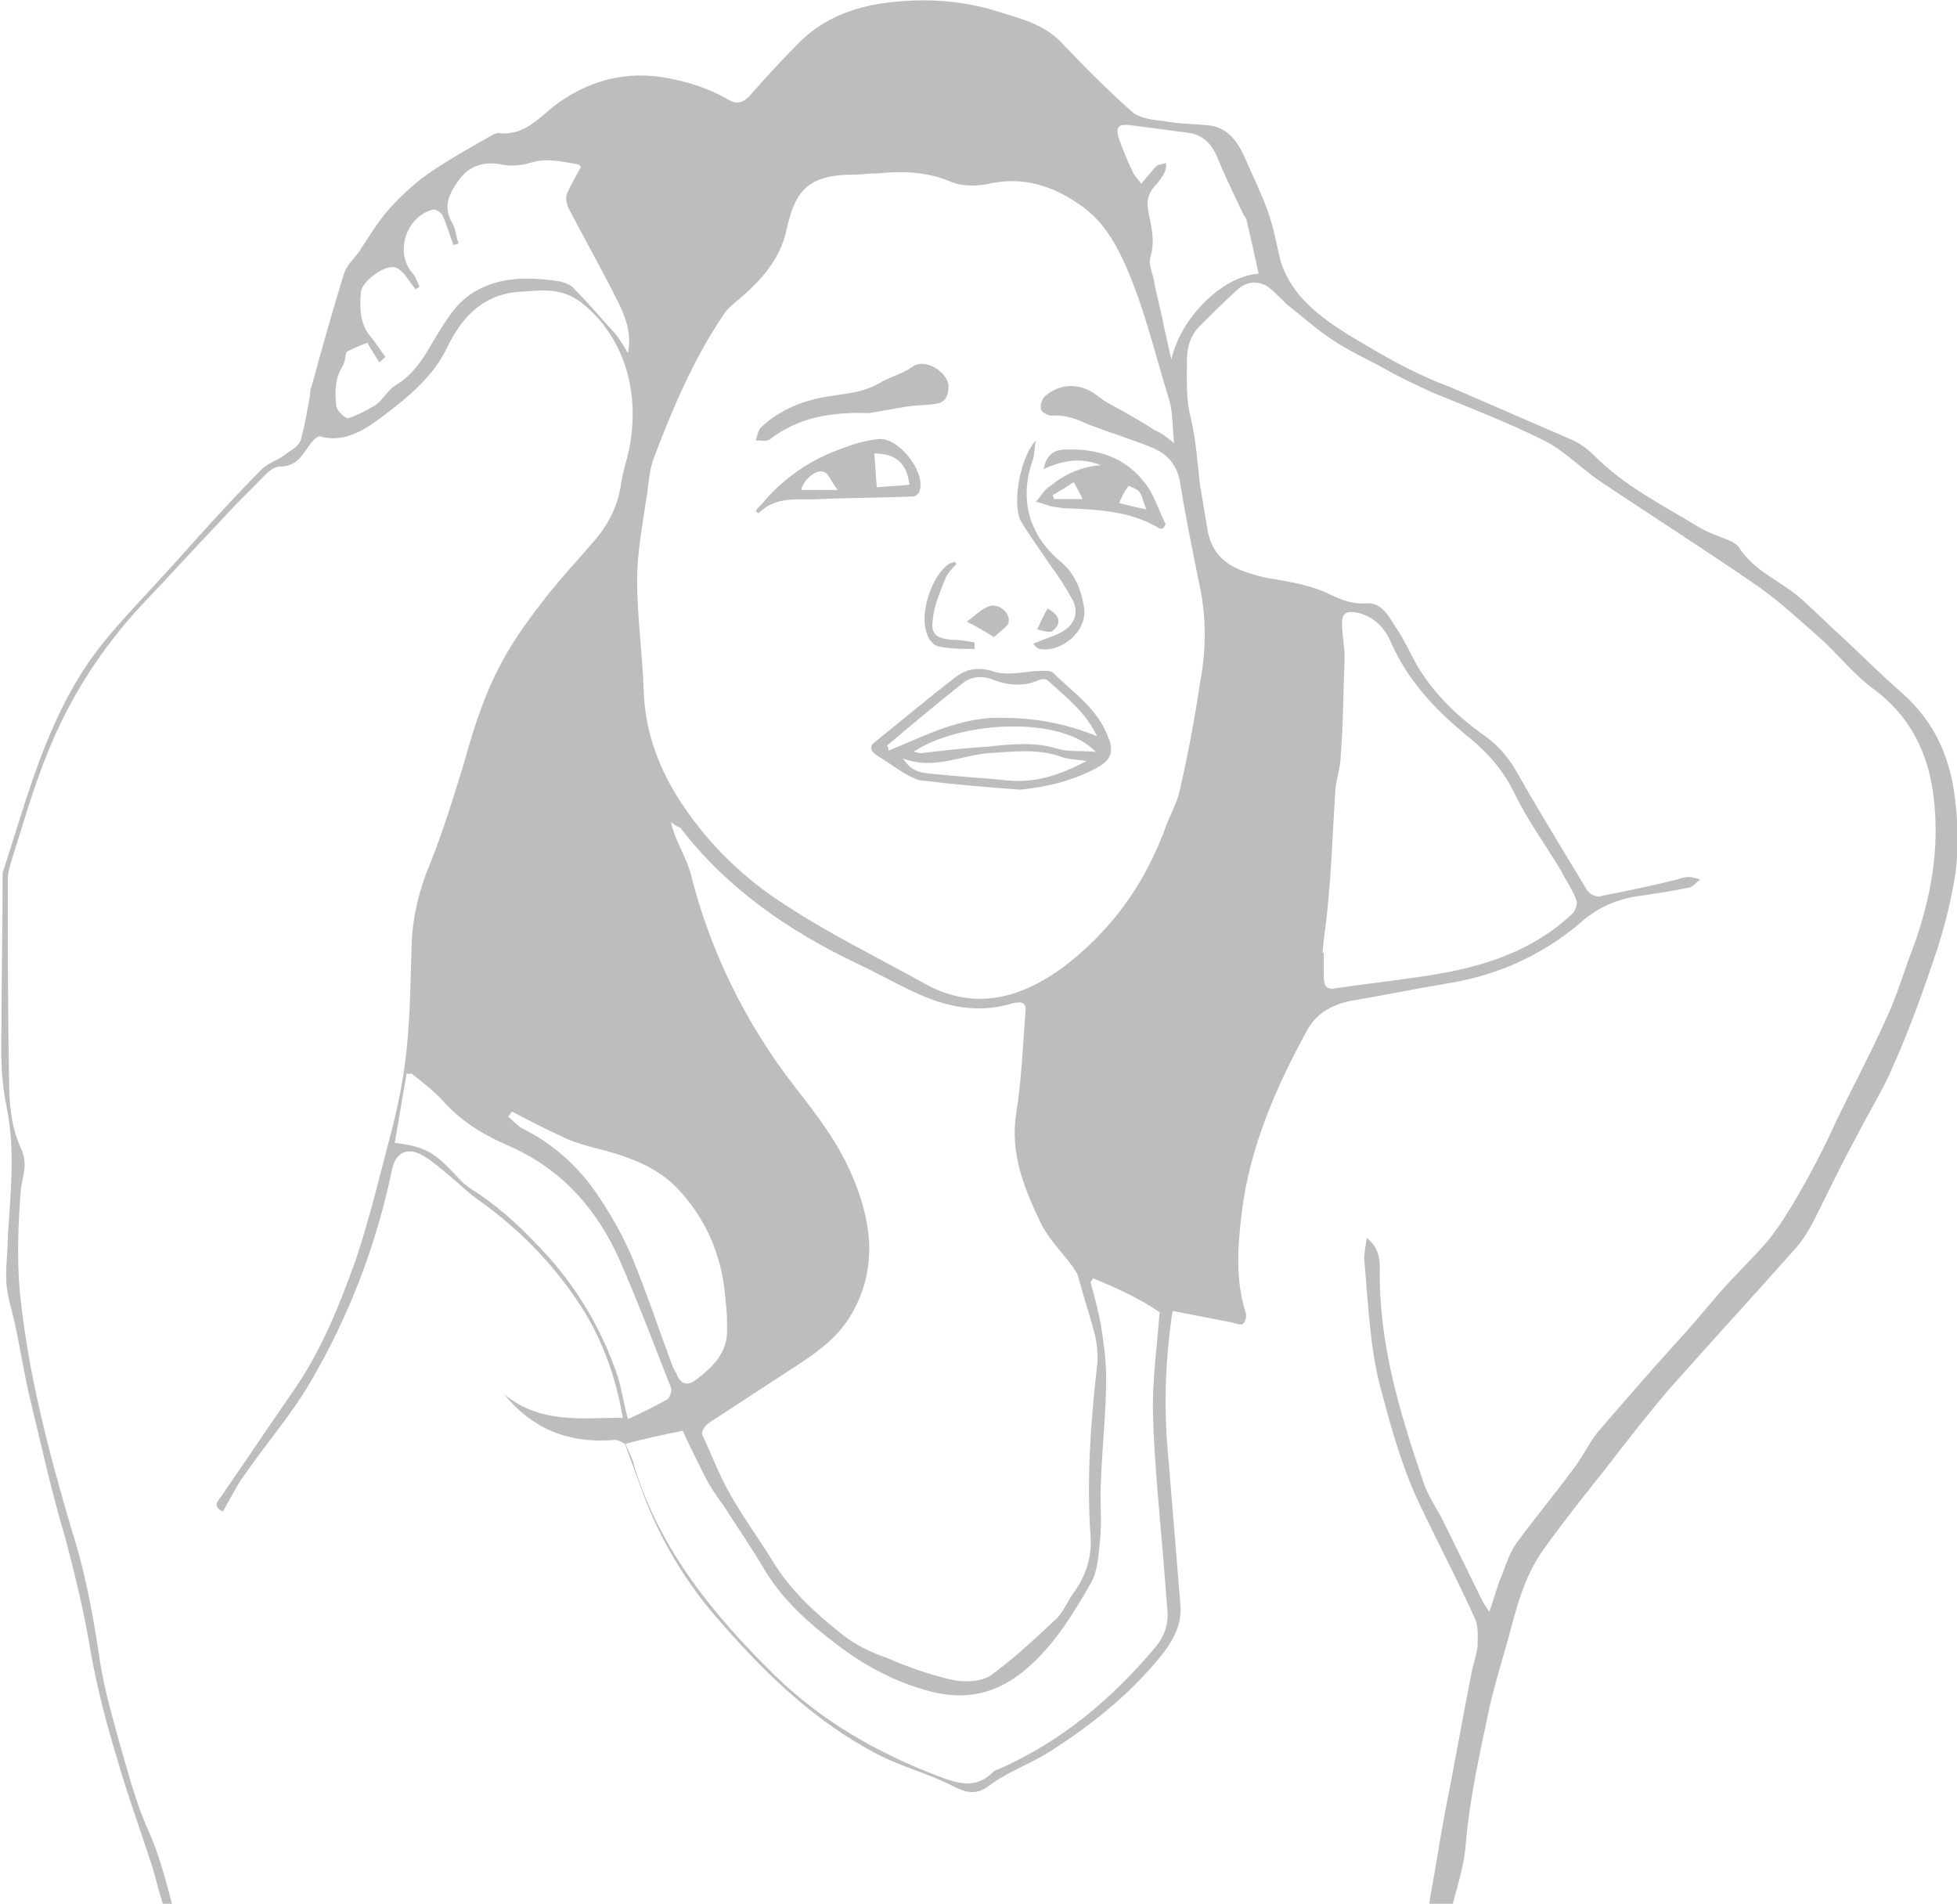 <?xml version="1.0" encoding="utf-8"?>
<!-- Generator: Adobe Illustrator 21.1.0, SVG Export Plug-In . SVG Version: 6.00 Build 0)  -->
<svg version="1.1" id="Layer_1" xmlns="http://www.w3.org/2000/svg" xmlns:xlink="http://www.w3.org/1999/xlink" x="0px" y="0px"
	 viewBox="0 0 150.2 146.1" style="enable-background:new 0 0 150.2 146.1;" xml:space="preserve">
<style type="text/css">
	.st0{fill:#BDBDBD;}
</style>
<g id="headache-flu-lady">
	<path class="st0" d="M0.6,94.9c0,1.2-0.2,2.5-0.1,3.7c0.1,1,0.4,1.9,0.6,2.8c0.4,1.8,0.7,3.7,1.1,5.5c0.9,3.7,1.7,7.4,2.8,11.1
		c0.8,3,1.5,5.9,2,9c0.5,2.7,1.2,5.4,2,8c0.8,2.8,1.8,5.5,2.7,8.3c0.3,1,0.5,1.9,0.8,2.8h0.7c-0.5-1.9-1-3.8-1.8-5.6
		c-1-2.2-1.6-4.6-2.3-7c-0.6-2.2-1.2-4.3-1.5-6.5c-0.5-3.3-1.1-6.5-2.1-9.6c-1.8-6.1-3.4-12.2-4-18.5c-0.2-2.5-0.1-5.1,0.1-7.6
		c0.1-1,0.6-1.9,0-3.2c-0.7-1.5-0.9-3.3-0.9-5c-0.1-5.2-0.1-10.4-0.1-15.6c0-0.4,0.1-0.8,0.2-1.2c0.9-2.8,1.7-5.7,2.8-8.4
		c1.7-4.3,4.2-8.2,7.4-11.6c2-2.1,3.9-4.2,5.9-6.3c1.1-1.2,2.3-2.4,3.5-3.6c0.3-0.3,0.7-0.6,1.1-0.6c1.3,0,1.7-0.9,2.3-1.7
		c0.2-0.3,0.6-0.7,0.8-0.6C26.4,34,28,33,29.3,32c2-1.5,4-3.1,5.1-5.5c1.1-2.2,2.7-3.9,5.4-4.1c1.6-0.1,3.2-0.4,4.8,0.8
		c3.8,3,4.7,8,3.4,12.4c-0.1,0.4-0.2,0.8-0.3,1.3c-0.2,1.7-0.9,3.2-2,4.5c-1.2,1.4-2.5,2.8-3.7,4.3c-1.1,1.4-2.3,3-3.2,4.6
		c-1.5,2.6-2.4,5.4-3.2,8.3c-0.8,2.6-1.6,5.2-2.6,7.7c-0.8,1.9-1.3,3.9-1.4,6c-0.1,2.8-0.1,5.5-0.4,8.3c-0.2,2-0.6,4-1.1,6
		c-0.9,3.4-1.7,6.8-2.8,10.1c-1.3,3.6-2.7,7.1-4.9,10.2c-1.8,2.6-3.6,5.3-5.4,7.9c-0.3,0.4-0.7,0.8,0.1,1.2c0.6-1,1.1-2.1,1.8-3
		c1.6-2.3,3.5-4.5,4.9-6.9c3-5.1,5.1-10.6,6.3-16.4c0.3-1.3,1.2-1.7,2.4-1c0.8,0.5,1.5,1.1,2.2,1.7c0.6,0.5,1.2,1.1,1.9,1.6
		c3.4,2.4,6.2,5.3,8.4,8.9c1.4,2.4,2.3,5,2.8,7.9c-3.1,0-6.3,0.5-9.1-1.8c2.2,2.7,5,3.8,8.5,3.5c0.2,0,0.7,0.2,0.8,0.4
		c0.4,1.1,0.8,2.2,1.2,3.3c1.4,3.9,3.5,7.4,6.3,10.5c3.4,3.9,7.2,7.5,11.8,9.9c1.9,1,4,1.5,5.9,2.5c1.2,0.6,1.9,0.6,2.9-0.2
		c1.4-1,3.1-1.6,4.5-2.5c3.3-2.1,6.4-4.6,8.8-7.7c0.8-1.1,1.3-2.2,1.2-3.5c-0.3-3.7-0.6-7.3-0.9-11c-0.4-3.9-0.3-7.7,0.3-11.6
		c1.5,0.3,3.1,0.6,4.6,0.9c0.3,0.1,0.7,0.2,0.8,0.1c0.2-0.2,0.3-0.6,0.2-0.9c-0.8-2.5-0.6-5.1-0.3-7.6c0.6-5,2.6-9.6,5-14
		c0.7-1.3,1.9-2,3.4-2.3c2.4-0.4,4.8-0.9,7.2-1.3c3.9-0.6,7.3-2.1,10.3-4.6c1.2-1.1,2.6-1.8,4.3-2.1c1.4-0.2,2.8-0.4,4.2-0.7
		c0.3-0.1,0.5-0.4,0.8-0.6c-0.3-0.1-0.6-0.2-0.9-0.2c-0.3,0-0.6,0.1-0.9,0.2c-2,0.5-4,0.9-6,1.3c-0.3,0-0.7-0.2-0.9-0.5
		c-1.8-3-3.6-5.9-5.3-8.9c-0.6-1.1-1.4-2.1-2.5-2.9c-2-1.4-3.8-3.1-5.1-5.2c-0.6-1-1.1-2.2-1.8-3.2c-0.5-0.8-1.1-1.9-2.2-1.8
		c-1.3,0.1-2.2-0.4-3.3-0.9c-1.4-0.6-3-0.8-4.6-1.1c-2-0.5-3.8-1.1-4.3-3.5c-0.2-1.2-0.4-2.4-0.6-3.6c-0.2-1.7-0.3-3.4-0.7-5.1
		c-0.4-1.5-0.3-3-0.3-4.5c0-1,0.3-1.9,1-2.6c0.9-0.9,1.8-1.8,2.8-2.7c0.7-0.7,1.6-0.8,2.4-0.3c0.7,0.5,1.2,1.2,1.9,1.7
		c1,0.8,2,1.7,3.1,2.4c1.2,0.8,2.5,1.4,3.8,2.1c1.2,0.7,2.5,1.3,3.8,1.9c2.9,1.2,5.8,2.3,8.6,3.7c1.6,0.8,2.9,2.2,4.4,3.2
		c3.9,2.6,7.8,5.1,11.6,7.7c1.8,1.2,3.4,2.7,5,4.1c1.5,1.3,2.7,2.9,4.2,4c2.9,2.1,4.3,5,4.7,8.3c0.5,4-0.2,7.9-1.6,11.7
		c-0.7,1.8-1.2,3.6-2,5.3c-1.2,2.7-2.6,5.3-3.9,8c-0.9,2-1.9,3.9-3,5.8c-0.7,1.2-1.4,2.3-2.2,3.3c-1.2,1.4-2.6,2.7-3.8,4.1
		c-1.1,1.3-2.2,2.6-3.3,3.8c-2,2.2-3.9,4.4-5.8,6.6c-0.8,0.9-1.3,2.1-2.1,3.1c-1.4,1.9-2.9,3.7-4.3,5.6c-0.5,0.7-0.8,1.6-1.1,2.4
		c-0.4,0.9-0.6,1.8-1,2.9c-0.2-0.3-0.3-0.5-0.4-0.6c-1.1-2.2-2.2-4.5-3.3-6.7c-0.5-0.9-1.1-1.8-1.4-2.8c-1.8-5.3-3.4-10.6-3.3-16.3
		c0-0.7-0.1-1.6-1-2.3c-0.1,0.7-0.2,1.2-0.2,1.6c0.3,3.2,0.4,6.5,1.2,9.7c0.8,3,1.6,6,2.9,8.8c1.4,3,3,6,4.4,9.1
		c0.3,0.6,0.2,1.5,0.2,2.2c-0.1,0.7-0.4,1.5-0.5,2.2c-0.7,3.5-1.3,7-2,10.5c-0.4,2.1-0.7,4.2-1.1,6.3c0,0.2-0.1,0.5-0.1,0.7h1.8
		c0.4-1.5,0.9-3.1,1-4.6c0.3-3.6,1.1-7,1.8-10.4c0.4-1.8,1-3.7,1.5-5.5c0.6-2.3,1.2-4.6,2.6-6.6c1.5-2.1,3-4,4.6-6
		c1.7-2.2,3.4-4.4,5.2-6.5c3.2-3.6,6.5-7.2,9.7-10.8c0.6-0.7,1.1-1.6,1.5-2.4c1-2,2-4.1,3.1-6.1c0.9-1.8,2-3.5,2.8-5.4
		c1.3-2.9,2.4-6,3.4-9c0.6-1.9,1.1-3.9,1.4-5.9c0.2-1.7,0.2-3.4,0-5.1c-0.3-3.4-1.5-6.3-4.1-8.6c-1.6-1.4-3.1-2.9-4.6-4.3
		c-1-0.9-2-1.9-3-2.8c-1.6-1.5-3.8-2.2-5-4.2c-0.1-0.1-0.3-0.2-0.4-0.3c-0.9-0.4-1.9-0.7-2.7-1.2c-2.8-1.7-5.6-3.1-7.9-5.4
		c-0.6-0.6-1.3-1.1-2.1-1.4l-9-3.9c-1.1-0.4-2.2-0.9-3.2-1.4c-1.6-0.8-3.1-1.7-4.6-2.6c-2.2-1.4-4.3-2.9-5.2-5.6
		c-0.1-0.4-0.2-0.9-0.3-1.3c-0.2-0.9-0.4-1.8-0.7-2.6c-0.5-1.4-1.2-2.8-1.8-4.2c-0.6-1.3-1.4-2.3-2.9-2.4c-1.1-0.1-2.2-0.1-3.2-0.3
		c-0.9-0.1-2-0.2-2.6-0.8c-1.8-1.6-3.6-3.4-5.3-5.2c-1.4-1.5-3.3-1.9-5.2-2.5c-2.3-0.7-4.8-0.9-7.2-0.7c-2.8,0.2-5.5,1-7.6,3
		c-1.4,1.4-2.7,2.8-4,4.3C57,7.9,56.5,8,56,7.7c-1.2-0.7-2.5-1.2-3.8-1.5c-3.5-0.9-6.6-0.3-9.5,1.8c-1.3,1-2.5,2.5-4.5,2.2
		c-0.1,0-0.2,0.1-0.3,0.1c-1.6,0.9-3.2,1.8-4.7,2.8c-1.2,0.8-2.3,1.8-3.3,2.9c-0.9,1-1.6,2.2-2.4,3.4c-0.4,0.5-0.9,1-1.1,1.6
		c-0.9,2.9-1.7,5.8-2.5,8.7c-0.1,0.2-0.1,0.4-0.1,0.6c-0.2,1.1-0.4,2.3-0.7,3.4c-0.1,0.5-0.7,0.8-1.1,1.1c-0.6,0.5-1.4,0.7-1.9,1.2
		c-1.3,1.3-2.5,2.6-3.7,3.9c-1.3,1.4-2.5,2.8-3.8,4.2c-1.9,2.1-3.9,4.1-5.5,6.3c-3.5,4.9-5,10.7-6.8,16.3c-0.1,0.2-0.1,0.3-0.1,0.5
		c0,4.4-0.1,8.9-0.1,13.4c0,1.4,0.1,2.9,0.4,4.3C1.2,88.3,0.8,91.6,0.6,94.9z M101.9,69.6c0.3-3,0.4-6.1,0.6-9.1
		c0.1-0.9,0.4-1.7,0.4-2.5c0.2-2.5,0.2-5,0.3-7.5c0-0.9-0.2-1.8-0.2-2.7c0-0.8,0.4-0.9,1.1-0.8c1.4,0.3,2.2,1.2,2.7,2.4
		c1.4,3.1,3.7,5.4,6.2,7.4c1.4,1.2,2.4,2.4,3.2,4c1,2.1,2.4,4,3.6,6c0.4,0.8,0.9,1.5,1.2,2.3c0.1,0.2-0.1,0.8-0.3,1
		c-3.4,3.2-7.6,4.3-12,4.9c-2,0.3-3.9,0.5-5.9,0.8c-1,0.2-1.2,0-1.2-1v-1.7h-0.1C101.6,71.9,101.8,70.8,101.9,69.6z M39.3,85.3
		c1.3,0.7,2.7,1.4,4,2c0.6,0.3,1.3,0.5,2,0.7c2.4,0.6,4.8,1.3,6.6,3.1c2.4,2.5,3.6,5.5,3.8,8.9c0.1,0.6,0.1,1.3,0.1,1.9
		c0.1,1.9-1.1,3-2.4,4c-0.5,0.4-1.1,0.4-1.4-0.3c-0.1-0.3-0.3-0.5-0.4-0.8c-1-2.7-1.9-5.4-3-8.1C47.9,95,47,93.4,46,91.9
		c-1.5-2.3-3.5-4.1-5.9-5.3c-0.4-0.2-0.7-0.6-1.1-0.9C39.1,85.6,39.2,85.4,39.3,85.3z M79.9,93.9c0.6,1.2,1.7,2.3,2.5,3.4
		c0.1,0.2,0.2,0.3,0.3,0.5c0.4,1.5,0.9,3,1.3,4.5c0.2,0.8,0.3,1.7,0.2,2.5c-0.5,4.4-0.8,8.7-0.5,13.1c0.1,1.5-0.3,2.9-1.2,4.2
		c-0.5,0.6-0.8,1.5-1.4,2.1c-1.7,1.6-3.3,3.1-5.1,4.4c-0.8,0.5-2.1,0.5-3,0.3c-1.7-0.4-3.4-1-5-1.7c-1.2-0.4-2.4-1-3.4-1.8
		c-2-1.6-3.9-3.3-5.3-5.6c-1.1-1.8-2.3-3.4-3.3-5.2c-0.8-1.4-1.4-3-2.1-4.5c-0.1-0.2,0.2-0.7,0.5-0.9c2.3-1.5,4.6-3,6.9-4.5
		c1.5-1,2.9-2,3.9-3.6c2.1-3.4,1.8-6.9,0.4-10.4c-1.1-2.8-2.8-5-4.6-7.3C57.2,78.5,54.5,73,53,67c-0.3-1-0.8-1.9-1.2-2.9
		c-0.1-0.3-0.2-0.5-0.3-1c0.4,0.3,0.6,0.4,0.7,0.4c3.6,4.7,8.4,8,13.7,10.5c1.7,0.8,3.4,1.8,5.1,2.5c2.2,0.9,4.4,1.2,6.7,0.5
		c0.8-0.2,1.1,0,1,0.7c-0.2,2.6-0.3,5.2-0.7,7.7C77.5,88.5,78.6,91.2,79.9,93.9z M47.3,105.3c-1.3-3.7-3.4-7.1-6.2-9.9
		c-1.5-1.6-3.1-3-5-4.2c-0.5-0.3-0.9-0.8-1.3-1.2c-1.6-1.7-2.3-2-4.5-2.3c0.3-1.8,0.6-3.5,0.9-5.3h0.4c0.9,0.7,1.8,1.4,2.6,2.3
		c1.4,1.5,3.1,2.5,5,3.3c4,1.8,6.7,4.9,8.4,8.8c1.4,3.2,2.6,6.4,3.9,9.7c0.1,0.2-0.1,0.8-0.3,0.9c-0.9,0.5-1.9,1-3,1.5
		C47.8,107.5,47.7,106.4,47.3,105.3z M89.6,123.6c0.1,1.1-0.3,2.1-1,2.9c-3.3,3.9-7.1,7.1-11.8,9.2c-0.2,0.1-0.4,0.1-0.6,0.3
		c-1.3,1.3-2.6,0.9-4.2,0.3c-4.7-1.8-8.9-4.2-12.5-7.7c-4.7-4.6-8.8-9.6-10.8-16c-0.1-0.6-0.4-1.1-0.7-1.8c1.5-0.4,2.9-0.7,4.4-1
		c0.5,1.1,1.1,2.3,1.7,3.5c0.4,0.8,0.9,1.5,1.4,2.2c1.1,1.7,2.2,3.3,3.2,5c1.4,2.3,3.3,4,5.4,5.6c2.2,1.7,4.6,3,7.3,3.7
		c3.1,0.8,5.6,0,7.9-2.2c1.8-1.7,3.1-3.8,4.3-5.9c0.6-0.9,0.7-2.1,0.8-3.2c0.2-1.6,0-3.3,0.1-4.9c0.1-2.6,0.4-5.3,0.4-7.9
		c0-1.3-0.2-2.7-0.4-4c-0.2-1.1-0.5-2.2-0.8-3.3c0.1-0.1,0.1-0.2,0.2-0.3c1.7,0.7,3.5,1.5,5.1,2.6c-0.2,2.7-0.6,5.4-0.5,8
		c0.1,3.7,0.5,7.4,0.8,11.1C89.4,121.1,89.5,122.4,89.6,123.6z M86.7,9.6c1.5,0.2,3.1,0.4,4.6,0.6c1.1,0.2,1.7,0.9,2.1,1.8
		c0.6,1.5,1.3,2.9,2,4.4c0.1,0.2,0.3,0.4,0.3,0.6c0.3,1.3,0.6,2.6,0.9,4c-2.8,0.2-6,3.4-6.7,6.6c-0.2-0.9-0.4-1.8-0.6-2.7
		c-0.2-1.1-0.5-2.1-0.7-3.2c-0.1-0.7-0.5-1.4-0.3-2c0.4-1.3,0-2.5-0.2-3.7c-0.1-0.7,0.1-1.2,0.5-1.7c0.3-0.3,0.6-0.7,0.8-1.1
		c0.1-0.2,0.1-0.5,0.1-0.7c-0.2,0.1-0.5,0.1-0.7,0.2c-0.4,0.4-0.7,0.8-1.2,1.4c-0.4-0.5-0.6-0.7-0.7-1c-0.4-0.8-0.7-1.6-1-2.4
		C85.6,9.8,85.8,9.5,86.7,9.6z M49.6,38.3c0.2-1.1,0.2-2.2,0.6-3.2c1.4-3.7,3-7.5,5.3-10.9c0.3-0.5,0.8-0.9,1.3-1.3
		c1.7-1.5,3.1-3,3.6-5.4c0.6-2.7,1.5-4.1,5.1-4.1c0.6,0,1.3-0.1,1.9-0.1c2-0.2,3.9-0.1,5.7,0.7c0.8,0.3,1.9,0.3,2.8,0.1
		c2.7-0.6,5,0.2,7.1,1.7c1.6,1.1,2.6,2.8,3.4,4.6c1.5,3.4,2.3,7,3.4,10.5c0.2,0.9,0.2,1.9,0.3,3.1c-0.6-0.5-1-0.8-1.5-1
		c-0.9-0.6-1.8-1.1-2.7-1.6c-0.5-0.3-1-0.5-1.5-0.9c-1.3-1.1-2.9-1.2-4.2-0.1c-0.2,0.2-0.4,0.7-0.3,1c0,0.2,0.5,0.5,0.8,0.5
		c1.1-0.1,2,0.3,2.9,0.7c1.6,0.6,3.2,1.1,4.7,1.7c1.3,0.5,2.1,1.4,2.3,2.9c0.4,2.5,0.9,4.9,1.4,7.4c0.6,2.6,0.6,5.2,0.1,7.8
		c-0.4,2.7-0.9,5.4-1.5,8c-0.2,1.2-0.9,2.3-1.3,3.5c-1.6,4.2-4.2,7.7-7.8,10.4c-3.2,2.3-6.7,3.3-10.5,1.2c-3.6-2-7.3-3.8-10.8-6.1
		c-2.8-1.8-5.3-4.1-7.3-6.9c-2.1-2.9-3.4-6-3.5-9.6c-0.1-2.8-0.5-5.6-0.5-8.4C48.9,42.4,49.3,40.4,49.6,38.3z M26.3,28.1
		c0.2-0.4,0.2-0.8,0.3-1.1c0.4-0.2,0.8-0.4,1.6-0.7c0.2,0.4,0.6,1,0.9,1.5c0.2-0.1,0.3-0.3,0.5-0.4c-0.4-0.5-0.7-1-1.1-1.5
		c-0.9-1-0.9-2.3-0.8-3.5c0.1-0.8,1.7-2,2.5-1.9c0.3,0,0.6,0.3,0.8,0.5c0.3,0.4,0.6,0.8,0.9,1.2c0.1-0.1,0.2-0.1,0.3-0.2
		c-0.2-0.4-0.3-0.8-0.6-1.1c-1.3-1.6-0.4-4.3,1.6-4.8c0.2-0.1,0.7,0.2,0.8,0.5c0.3,0.7,0.5,1.4,0.8,2.2c0.1,0,0.3-0.1,0.4-0.1
		c-0.2-0.5-0.2-1.1-0.5-1.6c-0.8-1.4-0.1-2.4,0.6-3.4c0.8-1,1.8-1.3,3.1-1.1c0.7,0.2,1.6,0.1,2.3-0.1c1.2-0.4,2.4-0.1,3.6,0.1
		c0.1,0,0.2,0.1,0.3,0.2c-0.4,0.7-0.8,1.4-1.1,2.1c-0.1,0.3,0,0.9,0.2,1.2c1.2,2.3,2.5,4.6,3.7,7c0.9,1.8,1,2.8,0.8,4
		c-0.3-0.5-0.6-1-0.9-1.4c-1.1-1.2-2.1-2.4-3.2-3.5c-0.2-0.3-0.7-0.5-1.1-0.6c-2.6-0.4-5.2-0.4-7.3,1.3c-1,0.8-1.7,2.1-2.4,3.2
		c-0.8,1.4-1.6,2.7-3,3.5c-0.6,0.4-0.9,1.1-1.5,1.5c-0.7,0.4-1.4,0.8-2.1,1c-0.2,0-0.9-0.6-0.9-1C25.7,30.1,25.7,29,26.3,28.1z"/>
	<path class="st0" d="M78.3,60.6c-2.7-0.2-5.1-0.4-7.5-0.7c-0.4,0-0.9-0.3-1.3-0.5c-0.8-0.5-1.5-1-2.3-1.5c-0.5-0.4-0.4-0.7,0-1
		c2-1.6,4-3.3,6.1-4.9c1-0.8,2-0.8,3.2-0.4c0.9,0.2,1.9,0,2.9-0.1c0.5,0,1.1-0.1,1.4,0.1c1.6,1.6,3.5,2.8,4.3,5.1
		c0.4,1,0.1,1.6-0.7,2.1C82.5,59.9,80.3,60.4,78.3,60.6z M68.1,57.2c0,0.1,0.1,0.2,0.1,0.4c2.5-1,4.9-2.3,7.8-2.5
		c2.9-0.1,5.5,0.3,8.2,1.4c-0.9-1.9-2.4-3-3.8-4.3c-0.1-0.1-0.5-0.1-0.7,0c-1.1,0.5-2.3,0.4-3.4,0c-0.9-0.4-1.8-0.3-2.5,0.3
		C71.9,54,70,55.6,68.1,57.2z M69.3,58.2c0.6,0.9,1.1,1.1,2.4,1.2c1.9,0.2,3.8,0.3,5.7,0.5c2.2,0.2,4.1-0.5,6-1.5
		c-0.6-0.1-1.3-0.1-1.9-0.3c-1.9-0.7-3.8-0.4-5.7-0.3C73.7,58,71.6,59.1,69.3,58.2z M84.1,57.7c-2.6-2.8-10.4-2.4-14,0
		c0.2,0,0.4,0.1,0.6,0.1c1.7-0.2,3.4-0.4,5.1-0.5c1.8-0.2,3.7-0.4,5.5,0.2C82.1,57.7,83.1,57.6,84.1,57.7z"/>
	<path class="st0" d="M58,39.2c0.2-0.3,0.5-0.5,0.7-0.8c1.6-1.8,3.5-3.1,5.7-3.9c1-0.4,2-0.7,3-0.8c1.5-0.2,3.6,2.4,3.2,3.9
		c0,0.2-0.3,0.5-0.5,0.5c-2.4,0.1-4.8,0.1-7.2,0.2c-1.6,0.1-3.3-0.3-4.7,1.1C58.2,39.4,58.1,39.3,58,39.2z M67.1,34.8
		c0.1,0.9,0.1,1.7,0.2,2.6c0.8-0.1,1.7-0.1,2.5-0.2C69.6,35.5,68.7,34.8,67.1,34.8z M64.3,37.6c-0.5-0.6-0.7-1.3-1.1-1.4
		c-0.6-0.2-1.6,0.7-1.7,1.4C62.3,37.6,63.1,37.6,64.3,37.6z"/>
	<path class="st0" d="M84.5,35.7c-1.5-0.6-2.9-0.4-4.4,0.3c0.2-1.1,0.8-1.5,1.7-1.5c2.4-0.1,4.6,0.6,6.1,2.6c0.7,0.9,1,2,1.5,3
		c0.1,0.1,0,0.3-0.1,0.4c-0.1,0.1-0.3,0.1-0.4,0c-2.2-1.3-4.7-1.4-7.2-1.5c-0.3,0-0.5-0.1-0.8-0.1c-0.5-0.1-0.9-0.3-1.4-0.4
		c0.4-0.4,0.6-0.9,1.1-1.2C81.7,36.4,83,35.8,84.5,35.7z M88,39.1c-0.3-0.6-0.3-1.1-0.6-1.4c-0.2-0.2-0.7-0.4-0.8-0.4
		c-0.3,0.4-0.5,0.8-0.7,1.3C86.6,38.8,87.1,38.9,88,39.1z M80.8,38c0,0.1,0.1,0.2,0.1,0.3c0.7,0,1.4,0,2.2,0
		c-0.2-0.4-0.4-0.8-0.7-1.3C81.8,37.4,81.3,37.7,80.8,38z"/>
	<path class="st0" d="M66.7,31.7c-3.1-0.1-5.5,0.4-7.6,2c-0.2,0.2-0.7,0.1-1.1,0.1c0.1-0.3,0.2-0.8,0.4-1c1.5-1.4,3.3-2.1,5.3-2.4
		c1.3-0.2,2.6-0.3,3.8-1c0.8-0.5,1.8-0.7,2.6-1.3c0.9-0.6,2.6,0.4,2.7,1.5c0,0.7-0.2,1.3-1,1.4c-0.7,0.1-1.5,0.1-2.2,0.2
		C68.4,31.4,67.3,31.6,66.7,31.7z"/>
	<path class="st0" d="M79.5,33.8c-0.1,0.5-0.1,1-0.2,1.4c-1.1,3-0.4,5.8,2.1,7.9c1.1,0.9,1.6,2.2,1.8,3.5c0.3,1.8-1.7,3.5-3.4,3.2
		c-0.2,0-0.4-0.3-0.5-0.4c0.9-0.4,1.8-0.6,2.5-1.1s1-1.4,0.5-2.3c-0.5-0.9-1-1.7-1.6-2.5c-0.8-1.2-1.7-2.4-2.4-3.6
		C77.7,38.5,78.3,35.1,79.5,33.8z"/>
	<path class="st0" d="M73.4,43.3c-0.3,0.3-0.6,0.6-0.8,1c-0.4,1-0.9,2.1-1,3.2c-0.2,1.2,0.3,1.5,1.5,1.6c0.6,0,1.1,0.1,1.7,0.2
		c0,0.2,0,0.4,0,0.5c-0.9,0-1.9,0-2.8-0.2c-0.4-0.1-0.8-0.6-0.9-1.1c-0.5-1.5,0.4-4.3,1.7-5.2c0.1-0.1,0.3-0.1,0.5-0.2
		C73.3,43.2,73.4,43.2,73.4,43.3z"/>
	<path class="st0" d="M76.3,48.9c-0.8-0.5-1.5-0.9-2.1-1.2c0.6-0.4,1.1-1,1.8-1.2c0.7-0.2,1.6,0.6,1.4,1.3
		C77.3,48.1,76.8,48.4,76.3,48.9z"/>
	<path class="st0" d="M80.4,46.7c1.1,0.6,1,1.2,0.4,1.7c-0.2,0.2-0.8,0-1.2-0.1C79.9,47.7,80.1,47.2,80.4,46.7z"/>
</g>
</svg>
